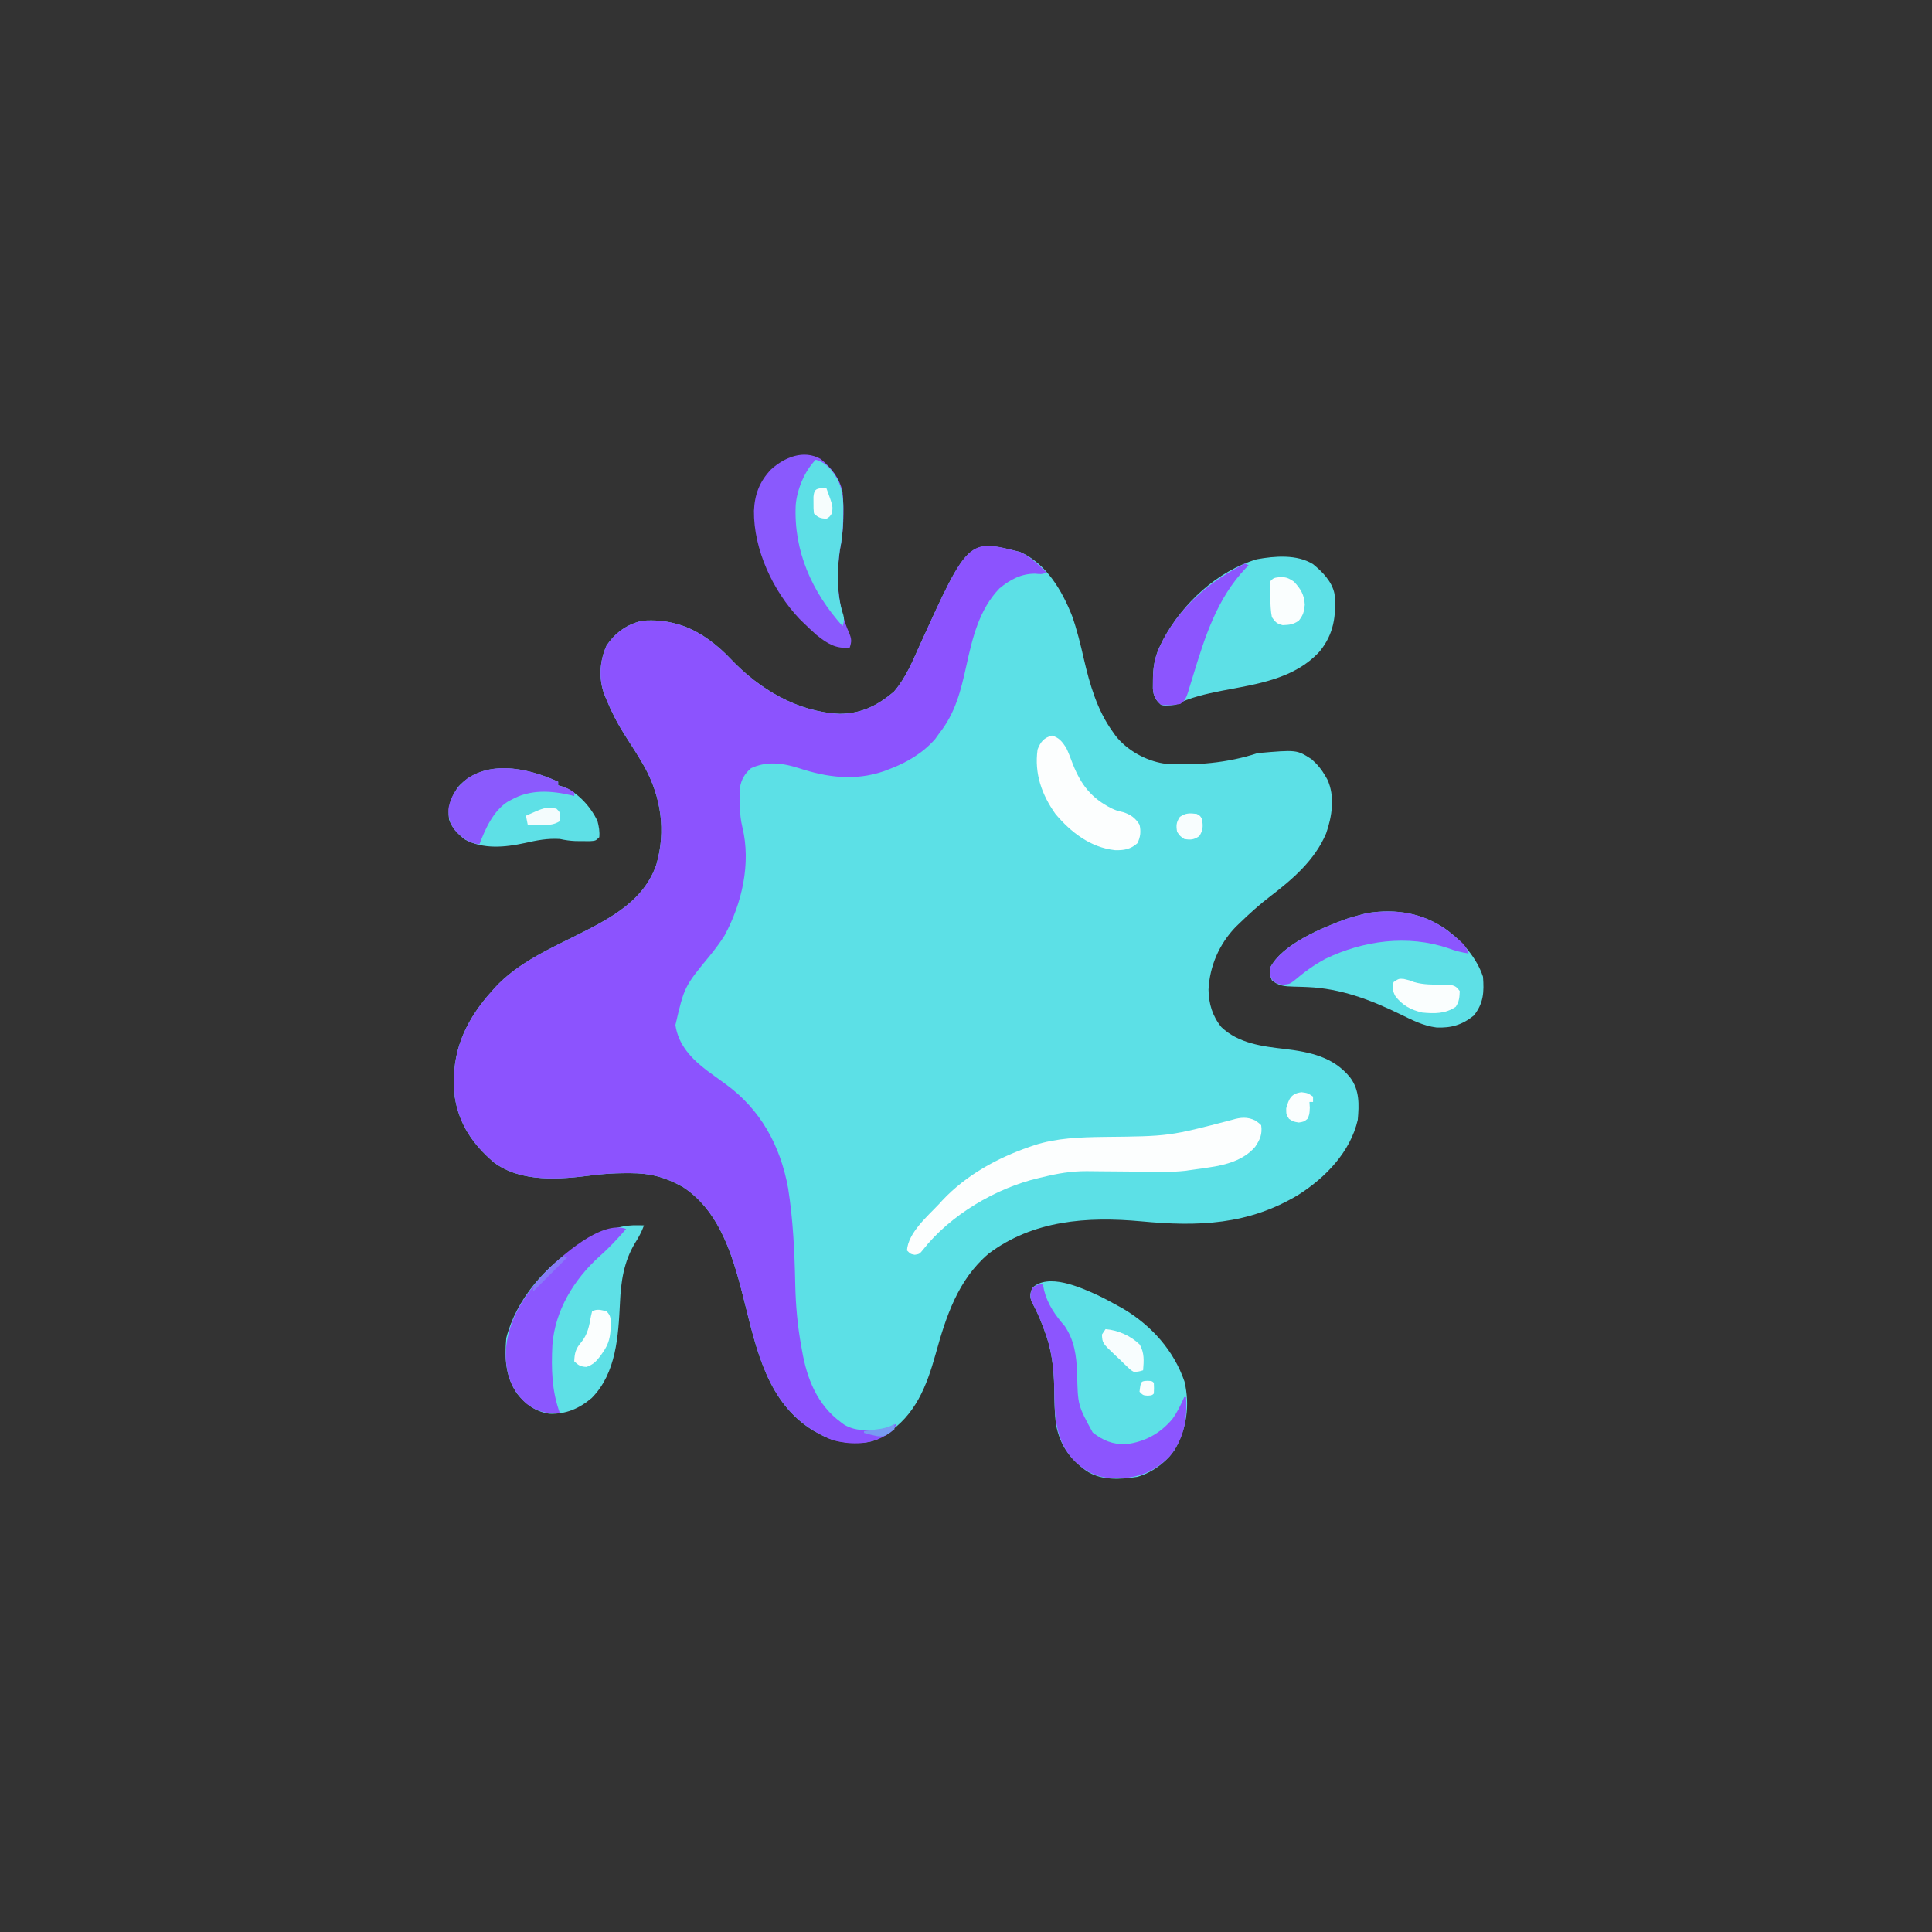 <?xml version="1.0" encoding="UTF-8"?>
<svg version="1.1" xmlns="http://www.w3.org/2000/svg"  width="1080" height="1080">
<rect width="100%" height="100%" fill="#333333" stroke="none"/>
<!-- <path d="M0 0 C356.4 0 712.8 0 1080 0 C1080 356.4 1080 712.8 1080 1080 C723.6 1080 367.2 1080 0 1080 C0 723.6 0 367.2 0 0 Z " fill="#FEFEFE" transform="translate(0,0)"/> -->
<path d="M0 0 C14.535 6.467 23.362 21.548 28.941 35.641 C31.738 43.556 33.665 51.554 35.539 59.727 C38.833 73.972 42.98 88.416 51.664 100.414 C52.212 101.19 52.76 101.966 53.324 102.766 C59.586 110.715 69.988 116.588 80.07 118.195 C97.242 119.644 116.238 117.889 132.664 112.414 C154.56 110.496 154.56 110.496 162.824 115.801 C166.092 118.666 168.517 121.637 170.664 125.414 C171.003 126.008 171.342 126.603 171.691 127.215 C176.037 136.568 174.261 147.957 170.965 157.336 C164.699 172.164 152.347 182.857 139.788 192.437 C133.726 197.069 128.136 202.102 122.664 207.414 C121.913 208.14 121.161 208.866 120.387 209.613 C111.199 219.153 105.85 231.502 105.227 244.664 C105.382 252.532 107.407 259.413 112.426 265.578 C121.972 274.679 135.357 276.37 147.914 277.789 C162.11 279.533 175.068 282.198 184.438 293.766 C189.72 300.865 189.416 308.819 188.664 317.414 C184.509 335.39 170.641 349.678 155.537 359.282 C127.543 376.202 99.409 377.174 67.483 374.135 C37.355 371.376 7.112 373.511 -17.773 392.289 C-34.867 406.836 -41.569 427.542 -47.336 448.414 C-52.322 466.272 -58.678 482.801 -75.098 493.16 C-75.836 493.574 -76.575 493.988 -77.336 494.414 C-78.237 494.952 -79.138 495.489 -80.066 496.043 C-84.168 497.763 -87.557 497.95 -91.961 497.914 C-92.755 497.909 -93.549 497.904 -94.367 497.899 C-101.483 497.69 -107.123 495.936 -113.336 492.414 C-114.121 491.98 -114.906 491.545 -115.715 491.098 C-141.178 475.554 -147.382 446.183 -154.125 419.324 C-160.031 395.83 -167.057 368.968 -188.645 354.914 C-198.495 349.424 -206.846 347.219 -217.961 347.227 C-218.994 347.226 -220.027 347.225 -221.092 347.225 C-227.226 347.266 -233.196 347.604 -239.273 348.414 C-257.174 350.722 -278.987 352.632 -294.281 341.176 C-305.888 331.224 -313.739 319.984 -316.148 304.477 C-316.241 303.124 -316.298 301.769 -316.336 300.414 C-316.429 298.769 -316.429 298.769 -316.523 297.09 C-317.188 276.893 -308.66 260.083 -295.336 245.414 C-294.809 244.806 -294.281 244.197 -293.738 243.57 C-280.848 229.592 -263.023 221.774 -246.336 213.414 C-228.551 204.462 -210.014 194.555 -203.336 174.414 C-198.023 155.855 -200.785 137.164 -209.845 120.424 C-213.319 114.241 -217.191 108.312 -221.031 102.353 C-225.119 95.937 -228.46 89.47 -231.336 82.414 C-231.702 81.541 -232.068 80.669 -232.445 79.77 C-235.786 70.936 -235.168 60.944 -231.336 52.414 C-226.491 45.128 -219.917 40.394 -211.336 38.414 C-204.417 37.896 -197.975 38.411 -191.336 40.414 C-190.581 40.636 -189.825 40.858 -189.047 41.086 C-178.754 44.64 -169.296 51.89 -161.887 59.777 C-145.863 76.69 -124.402 89.478 -100.844 90.445 C-88.812 90.338 -79.56 85.729 -70.539 77.965 C-63.967 70.355 -60.157 60.939 -56.086 51.852 C-29.162 -7.315 -29.162 -7.315 0 0 Z " fill="#5CE0E6" transform="translate(570.336,308.586)"/>
<path d="M0 0 C5.68 2.571 10.165 7.121 14.629 11.379 C12.179 12.604 10.965 12.29 8.254 12.066 C0.532 12.022 -5.811 15.413 -11.664 20.289 C-23.027 32.048 -26.766 48.037 -30.171 63.493 C-33.258 77.465 -36.283 89.949 -45.371 101.379 C-46.454 102.895 -46.454 102.895 -47.559 104.441 C-54.349 112.278 -63.746 117.826 -73.371 121.379 C-74.393 121.771 -75.416 122.163 -76.469 122.566 C-92.656 128.019 -107.849 125.992 -123.797 120.789 C-132.784 117.88 -141.864 116.725 -150.547 120.82 C-154.007 123.777 -156.043 127.21 -156.719 131.677 C-156.836 134.215 -156.819 136.715 -156.746 139.254 C-156.745 140.101 -156.744 140.948 -156.742 141.82 C-156.685 145.969 -156.366 149.792 -155.371 153.824 C-150.45 174.027 -155.608 196.431 -165.371 214.379 C-167.806 218.252 -170.508 221.815 -173.371 225.379 C-187.825 242.892 -187.825 242.892 -192.809 264.375 C-191.161 275.685 -183.569 283.492 -174.84 290.066 C-171.619 292.453 -168.368 294.797 -165.11 297.132 C-145.289 311.348 -134.133 331.729 -129.805 355.633 C-127.002 373.383 -126.195 391.25 -125.826 409.184 C-125.571 421.097 -124.571 432.656 -122.371 444.379 C-122.255 445.047 -122.139 445.716 -122.02 446.405 C-119.278 462.165 -113.549 476.653 -100.371 486.379 C-99.79 486.815 -99.208 487.25 -98.609 487.699 C-92.195 491.679 -84.643 491.067 -77.371 490.379 C-74.415 489.643 -72.119 488.725 -69.371 487.379 C-70.815 491.711 -73.628 492.871 -77.531 495.011 C-86.056 499.177 -95.846 498.846 -104.871 496.449 C-107.861 495.282 -110.581 493.961 -113.371 492.379 C-114.156 491.944 -114.941 491.51 -115.75 491.062 C-141.213 475.519 -147.417 446.148 -154.16 419.289 C-160.067 395.795 -167.092 368.933 -188.68 354.879 C-198.531 349.389 -206.882 347.184 -217.996 347.191 C-219.029 347.191 -220.063 347.19 -221.127 347.189 C-227.261 347.231 -233.231 347.569 -239.309 348.379 C-257.21 350.686 -279.022 352.597 -294.316 341.141 C-305.923 331.189 -313.774 319.949 -316.184 304.441 C-316.276 303.089 -316.333 301.734 -316.371 300.379 C-316.464 298.733 -316.464 298.733 -316.559 297.055 C-317.223 276.858 -308.695 260.048 -295.371 245.379 C-294.844 244.77 -294.317 244.162 -293.773 243.535 C-280.883 229.557 -263.058 221.739 -246.371 213.379 C-228.586 204.427 -210.049 194.52 -203.371 174.379 C-198.058 155.82 -200.82 137.129 -209.88 120.389 C-213.354 114.206 -217.226 108.277 -221.066 102.317 C-225.154 95.901 -228.495 89.435 -231.371 82.379 C-231.737 81.506 -232.103 80.634 -232.48 79.734 C-235.821 70.9 -235.203 60.909 -231.371 52.379 C-226.526 45.093 -219.952 40.359 -211.371 38.379 C-204.452 37.861 -198.01 38.375 -191.371 40.379 C-190.616 40.601 -189.86 40.822 -189.082 41.051 C-178.789 44.605 -169.331 51.855 -161.922 59.742 C-145.898 76.654 -124.437 89.443 -100.879 90.41 C-88.847 90.303 -79.596 85.694 -70.574 77.93 C-64.002 70.32 -60.193 60.904 -56.121 51.816 C-29.076 -7.616 -29.076 -7.616 0 0 Z " fill="#8C53FE" transform="translate(570.371,308.621)"/>
<path d="M0 0 C3.99 1.905 7.877 3.974 11.734 6.133 C12.732 6.688 13.73 7.244 14.758 7.816 C30.485 17.212 42.846 31.003 48.875 48.43 C51.966 61.751 50.134 74.599 43.418 86.457 C38.644 93.598 30.759 99.334 22.48 101.695 C12.895 103.222 2.012 103.865 -6.266 98.133 C-15.398 91.388 -20.695 83.947 -22.915 72.663 C-23.837 66.007 -23.848 59.233 -23.938 52.523 C-24.117 40.905 -25.376 30.176 -29.641 19.32 C-29.932 18.54 -30.223 17.759 -30.523 16.955 C-32.245 12.429 -34.198 8.138 -36.512 3.883 C-37.775 0.95 -37.415 -0.961 -36.266 -3.867 C-27.439 -12.409 -9.481 -4.302 0 0 Z " fill="#5DE0E6" transform="translate(613.266,723.867)"/>
<path d="M0 0 C5.285 4.324 10.621 9.704 11.977 16.617 C13.097 28.755 11.516 39.198 3.66 48.777 C-10.447 64.193 -31.303 66.988 -50.942 70.733 C-59.829 72.472 -68.87 74.54 -77.023 78.617 C-82.809 79.177 -82.809 79.177 -85.023 78.617 C-88.114 75.863 -89.263 73.621 -89.555 69.578 C-89.572 68.05 -89.56 66.52 -89.523 64.992 C-89.504 63.787 -89.504 63.787 -89.485 62.558 C-89.261 55.957 -88.052 50.53 -85.023 44.617 C-84.549 43.668 -84.075 42.72 -83.586 41.742 C-72.769 21.773 -53.556 3.859 -31.492 -2.754 C-21.422 -4.58 -8.992 -5.624 0 0 Z " fill="#5DE0E6" transform="translate(734.023,315.383)"/>
<path d="M0 0 C8.633 6.471 16.53 15.591 20 26 C20.655 34.616 20.34 40.776 14.875 47.688 C8.399 52.896 2.327 54.715 -5.988 54.371 C-13.433 53.454 -19.814 50.104 -26.478 46.854 C-42.925 38.854 -59.627 32.534 -78.059 31.777 C-78.956 31.74 -79.853 31.702 -80.777 31.664 C-82.555 31.598 -84.333 31.548 -86.112 31.516 C-90.829 31.374 -94.229 31.162 -98 28 C-99.25 24.812 -99.25 24.812 -99 21 C-92.322 7.754 -69.592 -1.524 -56.281 -6.348 C-53.2 -7.316 -50.133 -8.218 -47 -9 C-46.252 -9.191 -45.505 -9.382 -44.734 -9.578 C-28.433 -12.093 -13.532 -9.666 0 0 Z " fill="#5EE0E6" transform="translate(809,520)"/>
<path d="M0 0 C1.185 0.014 1.185 0.014 2.395 0.027 C3.282 0.045 3.282 0.045 4.188 0.062 C2.874 3.606 1.289 6.637 -0.75 9.812 C-7.078 20.236 -8.717 31.395 -9.25 43.438 C-10.137 61.771 -11.297 82.664 -25 96.52 C-31.994 102.473 -39.417 105.682 -48.742 105.371 C-56.369 104.234 -62.122 100.001 -66.812 94.062 C-73.293 84.576 -73.793 74.346 -72.812 63.062 C-67.316 41.349 -50.46 22.186 -31.573 10.708 C-22.004 5.16 -11.28 -0.168 0 0 Z " fill="#5EE0E6" transform="translate(355.812,684.938)"/>
<path d="M0 0 C6.043 5.082 10.536 10.575 12.168 18.379 C13.099 29.314 12.821 40.332 10.629 51.086 C8.461 66.573 9.371 82.759 15.824 97.133 C17.243 100.559 17.319 101.926 16.168 105.379 C8.472 106.198 3.559 103.101 -2.348 98.359 C-4.923 96.104 -7.392 93.779 -9.832 91.379 C-10.523 90.701 -11.214 90.023 -11.926 89.324 C-26.766 73.719 -37.593 50.489 -37.371 28.933 C-36.979 19.77 -34.214 12.501 -27.832 5.816 C-20.371 -0.944 -9.603 -5.497 0 0 Z " fill="#8A59FD" transform="translate(458.832,256.621)"/>
<path d="M0 0 C2.125 1.562 2.125 1.562 3.125 2.562 C3.857 7.566 2.474 10.628 -0.258 14.672 C-6.696 22.199 -16.843 24.865 -26.25 26.188 C-27.049 26.309 -27.848 26.43 -28.672 26.555 C-31.071 26.912 -33.469 27.253 -35.875 27.562 C-37.18 27.741 -38.485 27.92 -39.83 28.104 C-46.01 28.778 -52.178 28.629 -58.387 28.555 C-60.352 28.542 -62.318 28.529 -64.284 28.517 C-69.082 28.486 -73.88 28.446 -78.678 28.391 C-81.382 28.36 -84.085 28.338 -86.788 28.325 C-89.316 28.312 -91.844 28.287 -94.372 28.248 C-102.887 28.223 -110.625 29.506 -118.875 31.562 C-119.647 31.739 -120.42 31.915 -121.216 32.097 C-145.084 37.637 -170.848 52.839 -186.078 72.391 C-187.875 74.562 -187.875 74.562 -190.5 75 C-192.875 74.562 -192.875 74.562 -194.875 72.562 C-194.2 62.626 -183.345 53.424 -176.875 46.562 C-176.274 45.897 -175.674 45.232 -175.055 44.547 C-161.843 30.477 -144.336 20.843 -126.25 14.625 C-125.035 14.201 -125.035 14.201 -123.796 13.769 C-111.157 9.68 -98.087 9.288 -84.93 9.099 C-48.303 8.736 -48.303 8.736 -13.129 -0.449 C-8.37 -1.895 -4.497 -2.249 0 0 Z " fill="#FCFEFE" transform="translate(701.875,626.438)"/>
<path d="M0 0 C0 0.66 0 1.32 0 2 C1.33 2.369 1.33 2.369 2.688 2.746 C10.945 5.872 18.301 14.042 22 22 C22.789 25.018 23.316 27.882 23 31 C21 33 21 33 17.699 33.23 C16.362 33.226 15.025 33.212 13.688 33.188 C12.371 33.181 11.055 33.175 9.699 33.168 C6.639 33.029 3.973 32.661 1 32 C-5.916 31.561 -11.899 32.732 -18.641 34.266 C-29.7 36.683 -41.955 37.868 -52.188 32.25 C-56.163 29.07 -59.356 25.932 -61 21 C-61.749 13.887 -59.96 8.941 -56 3 C-41.508 -13.076 -17.405 -7.958 0 0 Z " fill="#5EE0E6" transform="translate(312,437)"/>
<path d="M0 0 C0.227 1.134 0.454 2.269 0.688 3.438 C2.666 11.24 7.012 17.379 12.254 23.371 C17.715 31.594 18.683 39.814 19.125 49.5 C19.477 67.506 19.477 67.506 27.828 82.758 C33.604 87.321 39.039 89.495 46.434 89.32 C57.045 87.996 65.466 83.378 72.32 75.305 C75.107 71.482 77.083 67.311 79 63 C79.33 63 79.66 63 80 63 C80.833 75.342 78.849 86.448 70.789 96.223 C62.206 104.75 53.371 108.243 41.5 108.438 C31.541 108.36 25.076 105.718 17.781 98.828 C6.741 87.498 6.53 73.461 6.327 58.39 C6.148 46.772 4.89 36.043 0.625 25.188 C0.334 24.407 0.042 23.626 -0.258 22.822 C-1.98 18.294 -3.934 14.008 -6.259 9.757 C-7.465 6.898 -7.017 4.848 -6 2 C-3 0 -3 0 0 0 Z " fill="#8C55FE" transform="translate(583,718)"/>
<path d="M0 0 C-4.755 5.535 -9.616 10.659 -15.062 15.5 C-29.152 28.214 -39.788 45.65 -41.219 64.95 C-41.853 78.132 -41.61 90.528 -37 103 C-44.415 103.539 -49.998 102.096 -55.949 97.492 C-63.673 90.288 -66.464 82.882 -67.273 72.492 C-67.802 53.66 -58.017 38.01 -45.521 24.568 C-36.44 15.205 -13.559 -5.158 0 0 Z " fill="#8B57FE" transform="translate(350,687)"/>
<path d="M0 0 C5.934 1.571 9.13 5.845 12.149 10.938 C15.248 17.28 15.551 22.828 15.375 29.812 C15.356 31.421 15.356 31.421 15.336 33.062 C15.218 39.104 14.68 44.772 13.457 50.691 C11.836 62.427 11.627 75.485 15.441 86.793 C16.066 89.262 15.826 90.621 15 93 C-2.09 73.931 -12.378 51.108 -11.195 25.342 C-10.473 16.684 -6.24 6.24 0 0 Z " fill="#5DDFE6" transform="translate(456,257)"/>
<path d="M0 0 C9.939 8.049 9.939 8.049 12 13 C7.951 12.423 4.385 11.499 0.562 10.062 C-22.075 2.339 -46.963 5.768 -68.209 16.051 C-74.461 19.365 -80.263 23.683 -85.648 28.242 C-88 30 -88 30 -91.562 30.5 C-95 30 -95 30 -97.438 28.312 C-99.32 25.526 -99.324 24.304 -99 21 C-92.188 7.733 -69.661 -1.499 -56.281 -6.348 C-53.2 -7.316 -50.133 -8.218 -47 -9 C-46.252 -9.191 -45.505 -9.382 -44.734 -9.578 C-28.49 -12.084 -13.458 -9.719 0 0 Z " fill="#8B56FE" transform="translate(809,520)"/>
<path d="M0 0 C4.039 1.094 5.776 3.435 8 6.812 C9.436 9.828 10.581 12.935 11.75 16.062 C16.372 27.603 22.127 35.046 33.426 40.719 C36.154 41.951 36.154 41.951 39.812 42.812 C44.018 44.132 46.667 46.041 49 49.812 C49.879 53.557 49.553 56.706 47.812 60.188 C44.037 63.572 40.255 64.224 35.227 64.055 C21.609 62.573 10.582 54.047 2 43.812 C-5.676 32.999 -9.862 21.18 -8 7.812 C-6.392 3.627 -4.483 1.214 0 0 Z " fill="#FCFEFE" transform="translate(588,411.188)"/>
<path d="M0 0 C0.66 0.33 1.32 0.66 2 1 C1.182 1.822 1.182 1.822 0.348 2.66 C-15.755 19.589 -22.453 41.027 -29.125 62.938 C-29.75 64.958 -30.375 66.979 -31 69 C-31.244 69.83 -31.487 70.66 -31.738 71.516 C-32.743 74.636 -33.435 76.613 -36.188 78.5 C-40.078 79.192 -43.027 79.441 -47 79 C-50.078 76.237 -51.241 74.003 -51.531 69.961 C-51.548 68.432 -51.537 66.903 -51.5 65.375 C-51.481 64.17 -51.481 64.17 -51.461 62.941 C-51.237 56.34 -50.029 50.913 -47 45 C-46.526 44.051 -46.051 43.102 -45.562 42.125 C-35.204 23.001 -19.229 9.614 0 0 Z " fill="#8C55FE" transform="translate(696,315)"/>
<path d="M0 0 C0 0.66 0 1.32 0 2 C0.928 2.289 1.856 2.578 2.812 2.875 C6 4 6 4 9 6 C9 6.66 9 7.32 9 8 C8.178 7.783 8.178 7.783 7.34 7.562 C-3.962 4.916 -15.637 4.183 -26 10 C-27.042 10.549 -27.042 10.549 -28.105 11.109 C-36.172 16.165 -40.754 26.327 -44 35 C-49.894 34.307 -54.001 31.353 -57.812 26.938 C-60.665 23.107 -61.419 20.091 -61.34 15.316 C-60.306 8.266 -56.328 2.454 -50.762 -1.82 C-35.599 -11.974 -15.388 -7.036 0 0 Z " fill="#8B5AFD" transform="translate(312,437)"/>
<path d="M0 0 C3.188 0.75 3.188 0.75 5.781 1.77 C10.956 3.259 16.106 3.144 21.463 3.229 C22.283 3.255 23.104 3.281 23.949 3.309 C25.062 3.329 25.062 3.329 26.198 3.349 C28.75 3.863 29.668 4.656 31.188 6.75 C31.066 10.163 30.906 12.709 28.938 15.562 C23.111 19.516 16.977 19.418 10.188 18.75 C3.887 17.279 -0.871 14.756 -4.816 9.559 C-6.339 6.795 -6.452 4.807 -5.812 1.75 C-2.812 -0.25 -2.812 -0.25 0 0 Z " fill="#FAFEFE" transform="translate(784.812,547.25)"/>
<path d="M0 0 C3.519 0.096 4.407 0.538 7.562 2.562 C11.336 6.6 13.375 9.949 13.625 15.5 C13.245 19.488 12.71 21.339 10.25 24.438 C7.036 26.58 5.076 26.738 1.285 26.898 C-1.915 26.174 -2.876 25.152 -4.75 22.438 C-5.433 19.071 -5.538 15.74 -5.625 12.312 C-5.695 10.934 -5.695 10.934 -5.766 9.527 C-5.957 4.519 -5.957 4.519 -5.75 2.438 C-3.75 0.438 -3.75 0.438 0 0 Z " fill="#FAFEFE" transform="translate(715.75,322.562)"/>
<path d="M0 0 C2.724 2.724 2.331 4.322 2.375 8.125 C2.27 14.102 1.45 18.133 -2 23 C-2.688 23.992 -2.688 23.992 -3.391 25.004 C-5.8 28.142 -7.347 29.765 -11.125 31.125 C-14.436 30.981 -15.643 30.266 -18 28 C-17.806 23.336 -17.185 20.935 -14.125 17.375 C-10.44 12.905 -9.646 8.272 -8.641 2.66 C-8.429 1.782 -8.218 0.904 -8 0 C-5.093 -1.454 -3.104 -0.711 0 0 Z " fill="#FBFEFE" transform="translate(339,733)"/>
<path d="M0 0 C6.922 0.546 14.139 3.724 19.125 8.625 C21.785 13.413 21.429 17.642 21 23 C18.734 23.68 18.734 23.68 16 24 C14.078 22.883 14.078 22.883 12.25 21.125 C11.573 20.48 10.896 19.836 10.199 19.172 C9.473 18.455 8.748 17.738 8 17 C7.181 16.242 6.363 15.484 5.52 14.703 C-1.759 7.807 -1.759 7.807 -2 3 C-1.34 2.01 -0.68 1.02 0 0 Z " fill="#F8FDFE" transform="translate(618,743)"/>
<path d="M0 0 C3.438 0.438 3.438 0.438 6.438 2.438 C6.438 3.428 6.438 4.418 6.438 5.438 C5.777 5.438 5.117 5.438 4.438 5.438 C4.499 6.51 4.561 7.582 4.625 8.688 C4.438 12.438 4.438 12.438 3.312 14.875 C1.438 16.438 1.438 16.438 -1.5 16.938 C-4.562 16.438 -4.562 16.438 -7 14.875 C-8.562 12.438 -8.562 12.438 -8.562 9 C-7.053 3.624 -5.814 0.714 0 0 Z " fill="#FAFEFE" transform="translate(727.562,610.562)"/>
<path d="M0 0 C1.938 1.062 1.938 1.062 3 3 C3.5 6.931 3.6 9.101 1.375 12.438 C-1.717 14.472 -3.364 14.606 -7 14 C-9.375 12.375 -9.375 12.375 -11 10 C-11.606 6.364 -11.472 4.717 -9.438 1.625 C-6.101 -0.6 -3.931 -0.5 0 0 Z " fill="#F8FDFE" transform="translate(669,455)"/>
<path d="M0 0 C0.784 0.041 1.567 0.083 2.375 0.125 C6.066 10.209 6.066 10.209 5.375 14.125 C4.188 16 4.188 16 2.375 17.125 C-0.967 16.88 -2.23 16.52 -4.625 14.125 C-4.891 11.375 -4.891 11.375 -4.875 8.125 C-4.88 7.053 -4.885 5.98 -4.891 4.875 C-4.532 1.161 -3.771 0.18 0 0 Z " fill="#F6FDFD" transform="translate(459.625,272.875)"/>
<path d="M0 0 C2 2 2 2 2.125 4.625 C2.084 5.409 2.042 6.192 2 7 C-1.704 9.376 -4.93 9.205 -9.25 9.125 C-10.513 9.107 -11.777 9.089 -13.078 9.07 C-14.042 9.047 -15.007 9.024 -16 9 C-16.33 7.35 -16.66 5.7 -17 4 C-6.361 -0.795 -6.361 -0.795 0 0 Z " fill="#F4FCFD" transform="translate(311,452)"/>
<path d="M0 0 C2.5 0.125 2.5 0.125 3.5 1.125 C3.625 4.125 3.625 4.125 3.5 7.125 C2.5 8.125 2.5 8.125 0.062 8.312 C-2.5 8.125 -2.5 8.125 -4.5 6.125 C-3.776 0.189 -3.776 0.189 0 0 Z " fill="#FAFEFE" transform="translate(641.5,771.875)"/>
<path d="M0 0 C0.66 0.33 1.32 0.66 2 1 C-4.27 7.27 -10.54 13.54 -17 20 C-17 15.788 -14.624 14.024 -11.875 11.125 C-11.163 10.35 -11.163 10.35 -10.438 9.559 C-7.177 6.06 -3.726 2.996 0 0 Z " fill="#867BF9" transform="translate(315,702)"/>
<path d="M0 0 C0 0.99 0 1.98 0 3 C-5.543 7.097 -5.543 7.097 -9.691 6.82 C-12.165 6.307 -14.579 5.721 -17 5 C-17 4.67 -17 4.34 -17 4 C-16.108 3.879 -15.216 3.758 -14.297 3.633 C-12.541 3.381 -12.541 3.381 -10.75 3.125 C-9.59 2.963 -8.43 2.8 -7.234 2.633 C-4.418 2.082 -2.448 1.442 0 0 Z " fill="#789CF2" transform="translate(500,796)"/>
</svg>
